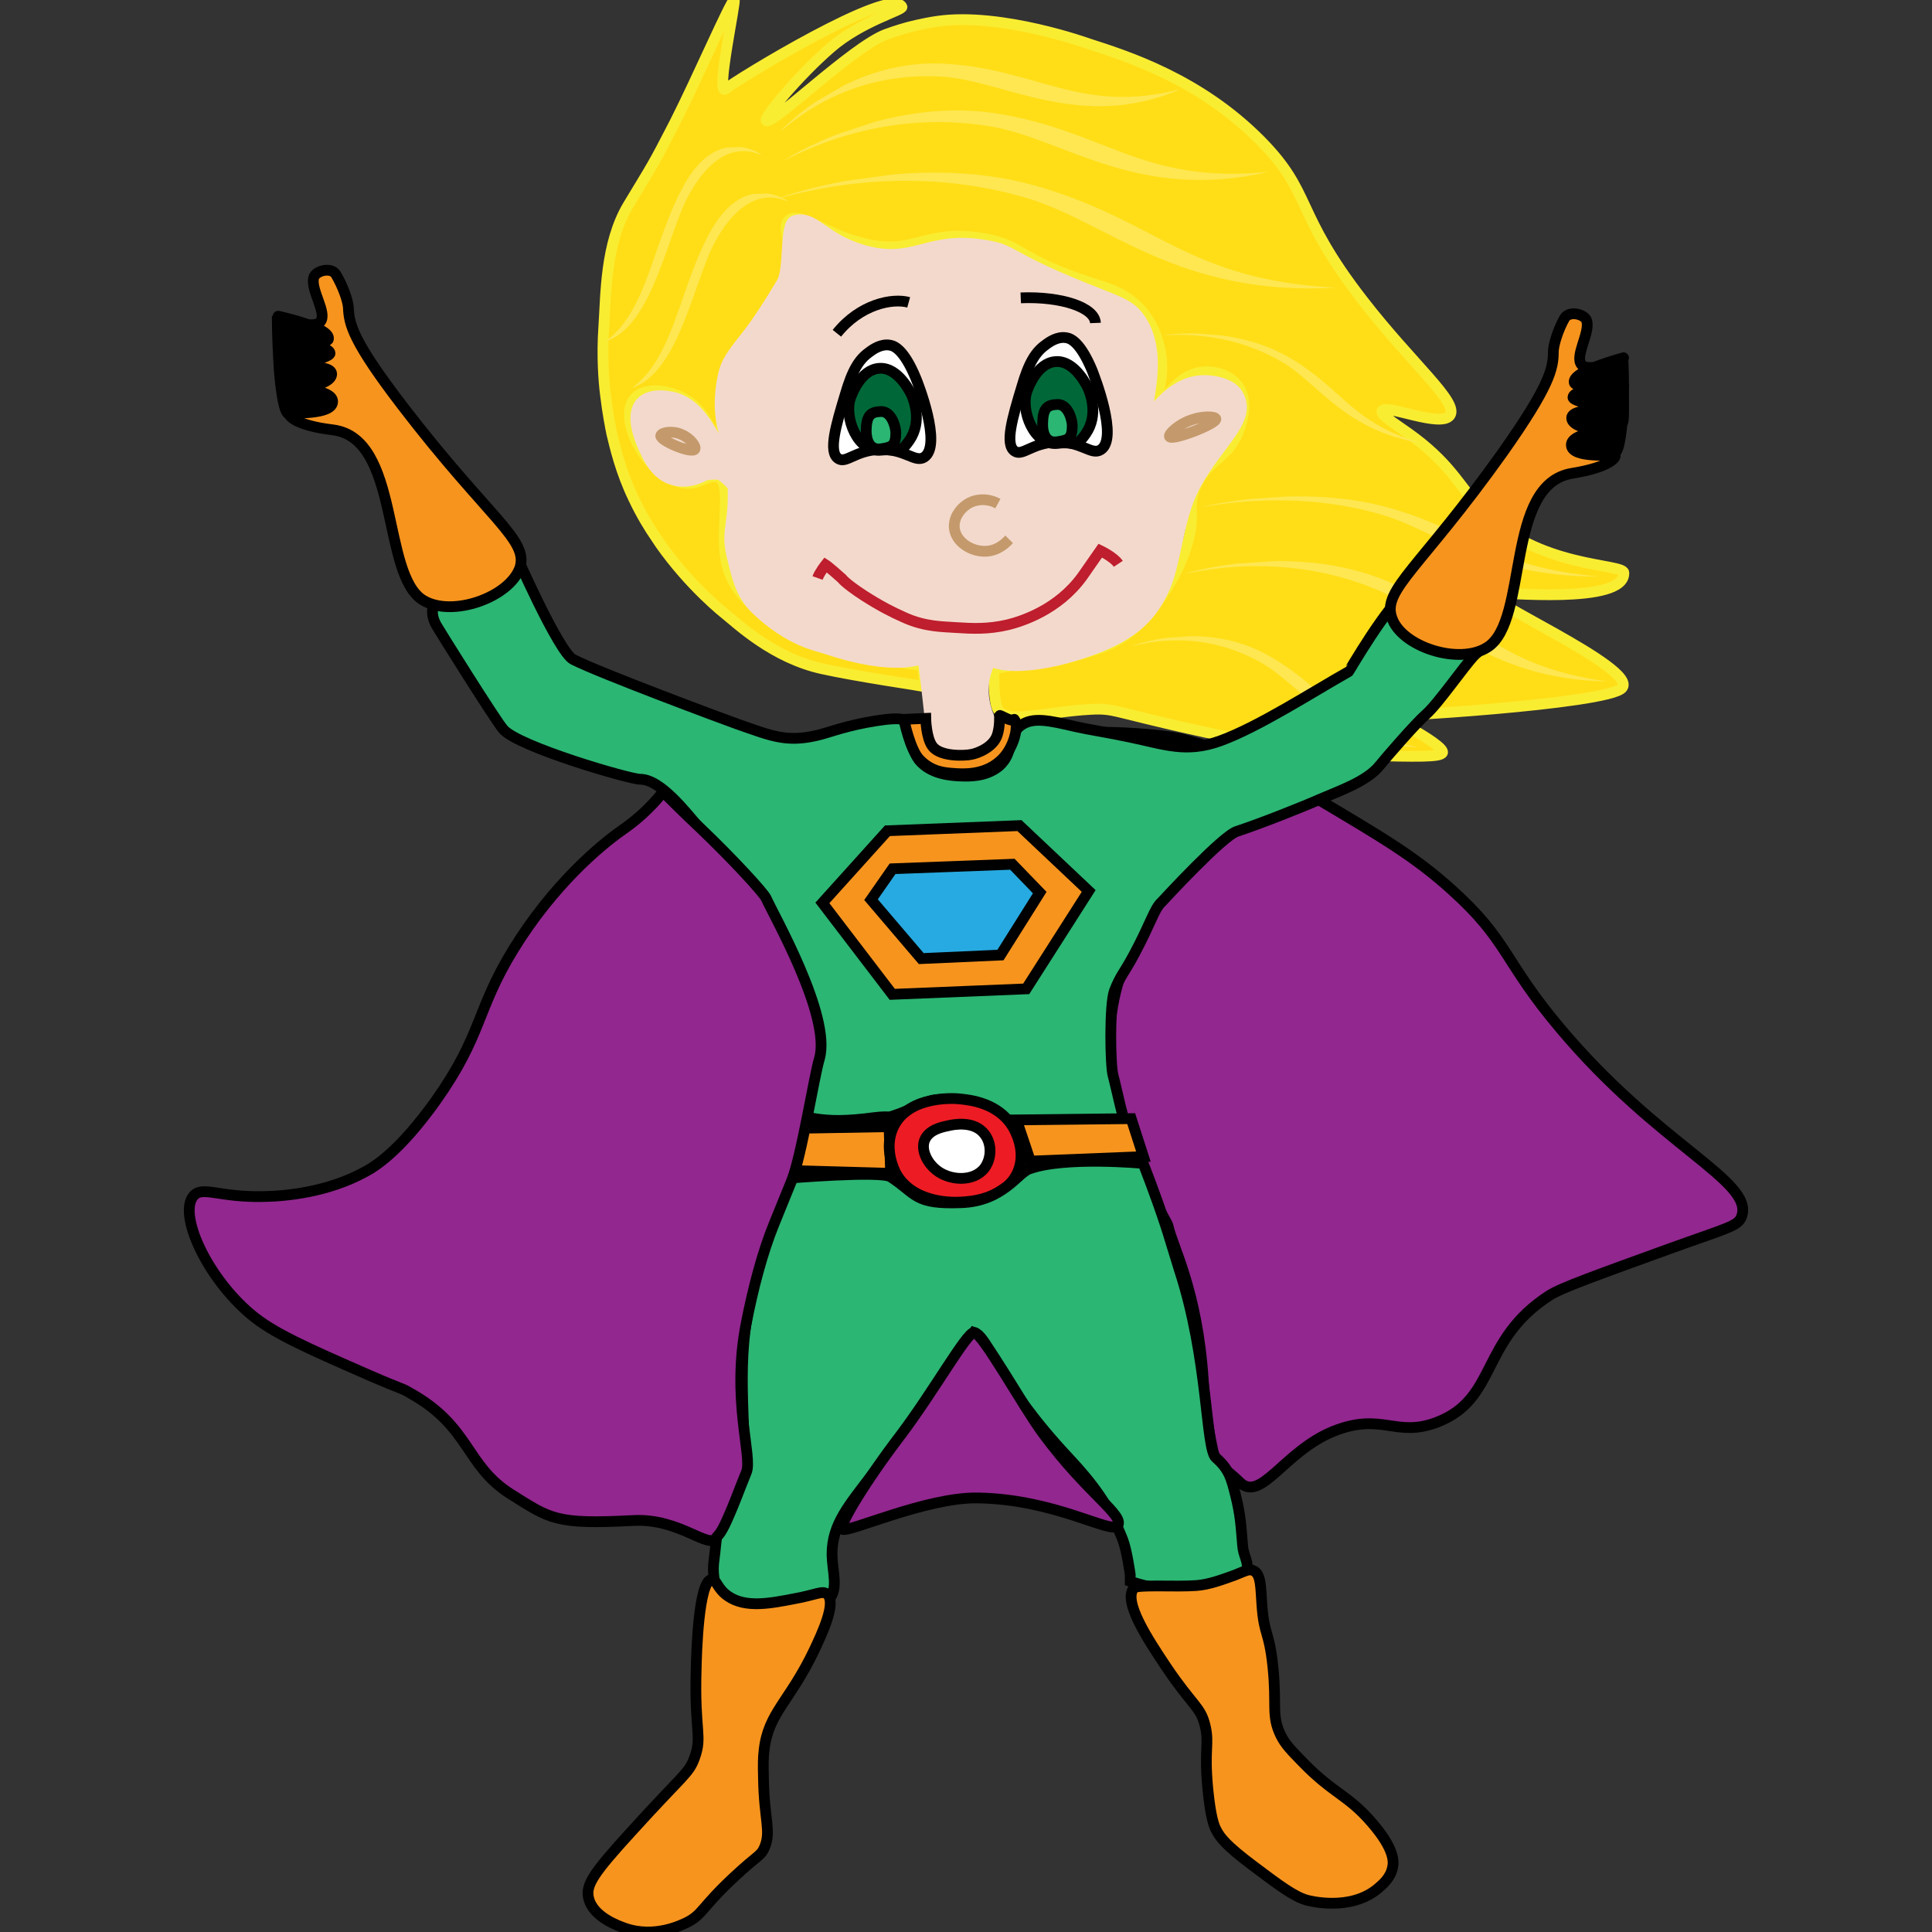 <?xml version="1.0" encoding="utf-8"?>
<!-- Generator: Adobe Illustrator 18.1.0, SVG Export Plug-In . SVG Version: 6.00 Build 0)  -->
<!DOCTYPE svg PUBLIC "-//W3C//DTD SVG 1.1//EN" "http://www.w3.org/Graphics/SVG/1.1/DTD/svg11.dtd">
<svg version="1.1" id="Layer_1" xmlns="http://www.w3.org/2000/svg" xmlns:xlink="http://www.w3.org/1999/xlink" x="0px" y="0px"
	 viewBox="0 0 600 600" enable-background="new 0 0 600 600" xml:space="preserve">
<rect x="0" y="0" width="600" height="600" fill="#333333" stroke="none"/>
<symbol  id="Blond_Hair_4" viewBox="-11.3 -7.7 22.6 15.3">
	<g>
		<path fill="#FEE751" d="M-11.3,6.9c0,0,5.6,2.6,10.6-1.9c5-4.6,5.8-10.2,12-12.7C4.7-6.6,2.2,0.8-1,3.9
			C-6.1,8.8-10.8,6.9-11.3,6.9z"/>
	</g>
</symbol>
<g>
	<path fill="#92278F" stroke="#000000" stroke-width="3.343" stroke-miterlimit="10" d="M385,460.3c6.6,6.5,13.8-9.6,29.1-15.8
		c15.3-6.1,19.3,2.2,32.4-2.9c18.6-7.3,13.1-25.4,34.7-39.3c3.7-2.4,15-6.4,37.3-14.5c18.6-6.7,21.3-7,22.4-10.1
		c3.8-10.9-25.8-21.9-56.4-58.4c-17.7-21-16-27.1-33.7-43c-11.4-10.3-21.5-16.2-41.7-28.2c-16.1-9.5-27.7-14.9-41.3-18.4
		c-7.9-2-23.9-2.3-23.9-2.3s7.6,6.7,23.4,17.5c22.9,15.6,6.6,18.6-6.8,35.2c-36.8,45.9,1.5,96.6,2.3,100.8c1.2,6,9.1,19.8,10.9,47.9
		c0.4,6.7,1.2,13.7,3,21.8C377.7,455.1,381.1,456.4,385,460.3z"/>
	<path fill="#FFDE17" stroke="#F9ED32" stroke-width="3.343" stroke-miterlimit="10" d="M504.3,177.9c-0.1-3-26.7-1.3-44-19.3
		c-6.5-6.8-9.2-13.7-20.8-22.5c-5.3-4-10.9-7.1-10.3-8.5c1-2.3,18.3,5.4,21.1,1.4c2.8-4.1-11.7-15.9-26.9-35.5
		c-21.7-27.9-15.6-33.3-31.9-49.8c-19-19.2-41.6-26.3-53.4-30.1c0,0-27.1-9.8-46.9-7c-4.9,0.7-9.6,2-9.6,2s-3.3,0.9-6.5,2.1
		c-10.5,4-35.2,28.2-37.1,26.8c-1.1-0.8,10.2-14.2,19.9-22.6c9.6-8.4,22.8-11.8,22.2-12.8c-3.5-6.5-51.6,22.8-54.7,25.5
		c-3.4,3,3.4-28.1,2.6-27.6c-1.3,0.8-11.3,24-18.5,38.2c-6.9,13.4-6.5,12.4-14.4,25.5c-7.2,12-6.9,28-7.6,38
		c-0.6,8.8,0,16.7,0.5,20.6c0.7,6,1.6,10.4,2,12.4c1,4.1,2.7,11.7,6.8,20.2c2.4,5.1,5.1,9.4,6.7,11.7c0,0,0.8,1.2,1.6,2.4
		c9.3,13.2,19.9,21.5,19.9,21.5c4.1,3.3,15.2,13.9,30.4,17.2c10.3,2.3,31.3,5.4,31.8,5.5c0,0-1.2-12-0.7-6.6c0,0.1-52.5-5-60.4-29.9
		c-3.4-10.8,2.5-29.1-4.2-28.7c-4,0.2-6.1,3.7-12.3,1.2c-10-4.1-17.8-19.9-12.3-25.7c3.3-3.3,10.7-2.4,15.5,0.5
		c7.5,4.4,8.6,13.3,10.5,12.9c2.5-0.5-2.6-14.6,4.4-26.8c2.8-4.8,4.9-4.9,10.5-13.7c3.4-5.4,5.2-8.2,6.2-12.4
		c1.9-8.8-1.9-13.3,0.5-15.5c3.1-3,10.7,3.8,22.5,6.9c16.7,4.4,19.3-4.4,37.6-1.4c13,2.1,10.2,6.3,34.9,14.2
		c4.4,1.4,9.3,2.8,13.6,7.2c6.8,6.9,7.3,16.4,7.3,17.5c0.4,8.7-3.8,15.1-2.7,15.6c1.3,0.7,5.2-10.8,13.9-12.7c4.2-1,9.6,0.3,12.4,4
		c3.4,4.5,1.4,10.9,0.5,13.3c-3.2,9.6-9.9,9.1-13.7,18.3c-2.7,6.7,0.4,7.9-2.6,17.8c-2.1,7-5.3,12-7.1,14.7
		c-2.7,4.1-6.3,9.5-12.7,13.8c-4.7,3.3-10.1,4.6-20.7,7.5c0,0-4.9-0.6-19.6,2.6c0.4-3.7-0.4,9.3,1.4,12.5c2.6,4.8,15.2,0.7,28.8,0
		c8.8-0.5,6.2,1.2,50.4,10.2c0,0,17.9,3.7,34.9,4.1h0.1c15.6,0.4,23.5,0.6,23.9-0.9c0.7-2.5-22.1-14.6-20.5-11.4
		c0.4,0.7,71.5-3.6,76.2-8.6c5.7-6.1-47.9-29.3-40-29.5C466.2,183.8,504.7,187.9,504.3,177.9z"/>
	
		<use xlink:href="#Blond_Hair_4"  width="22.6" height="15.3" x="-11.3" y="-7.7" transform="matrix(5.683 -0.385 -0.196 -2.888 433.468 193.744)" overflow="visible"/>
	
		<use xlink:href="#Blond_Hair_4"  width="22.6" height="15.3" x="-11.3" y="-7.7" transform="matrix(3.817 -0.259 -0.173 -2.555 395.861 215.323)" overflow="visible" enable-background="new    "/>
	<path fill="#2BB673" stroke="#000000" stroke-width="3.343" stroke-miterlimit="10" d="M316.9,225.4c3.8-2.9,9.1-1.6,17.3,0.3
		c4,0.9,10,1.8,16.6,3.2c11,2.3,17.5,5,28.1,1.2c11.9-4.3,28.9-15.3,39.9-21.5c0.2-0.1,11.7-20.4,19.4-26.5
		c3.2-2.5,5.2,7.3,9.3,10.2c3.2,2.3,13.1,6.3,14.5,7.9c0,0-1.6,1-4,3.2c-3.4,3.5-11.3,15.1-15.2,18.5c-3.3,2.9-12.3,13.3-14.4,15.9
		c-3.9,4.9-12.7,7.9-18.7,10.5c-4.7,2.1-18,7.4-25.6,9.9c-4.4,1.4-22.1,20.6-23.5,22.1c-2.1,1.9-3.3,6.6-8.4,16.1
		c-3.2,6-4.2,6.4-6.1,11.3c-1.6,4.3-1.3,23.6-0.4,26.4c0,0,0.3,1,2.2,9.2l1.4,5.5c-0.9,2-7.3-0.5-17.3-0.3
		c-10.1,0.2-11.4,2.1-16.2,0.9c-5.5-1.4-5.8-3.8-12.2-6.3c-5.3-2-12.2-1.8-13.9-1.4c-5.4,1.4-6.2,2.9-12.5,4.9
		c-1.8,0.6-0.8-0.1-5.8,0.5c-8.3,1.1-13.4,1.1-18.4,0.3c-4.5-0.7-5.1-1.4-5.4-1.7c-2.3-3,0.6-7.6,3-17.2c0.8-3,2.9-10.1,0.8-18.9
		c-0.9-3.4-3.5-6.7-7.8-14.9c-5.1-9.8-4.4-10.1-6.1-15.2c-0.8-2.7-1.1-2.6-9-10.8c-7.8-8-7.2-6.9-11.5-11.8
		c-3.7-4.2-11.7-14.9-18.2-14.9c-3.3,0-37.9-10.1-42.5-15.5c-2.5-2.9-20-30.9-20.6-32c-4-6.6,1.7-11.3,3.3-12.4
		c5.8-4.6,7.1-3.9,11.3-8.1c4.6-4.7,6.5-10.7,8.5-5.1c1,2.6,14.7,33.6,19.2,35.9c8.2,4.2,46.6,18.5,51.1,20.1
		c9.9,3.4,14.7,5.7,24.1,3.6c3.8-0.8,7.5-2.5,15.7-4.1c9.8-1.8,11.5-1.2,12.4-0.4c3.4,2.7,0.6,7.3,4.1,12c3.7,4.6,10.4,4.9,12.9,5
		c2.6,0.1,7.9,0.3,12-3.1C315.1,233.6,312.7,228.6,316.9,225.4z"/>
	<path fill="#F3D9CC" stroke="#F3D9CC" stroke-width="3.343" stroke-miterlimit="10" d="M289.5,229.9c0,0-1.5-16.1-2.9-25.5
		c0,0-8.1,4.4-29.9-2.9c-2.6-0.9-11.4-2.2-22-12.4c-4.8-4.6-6-11-7.1-15.3c-2.3-8.9,0.2-9.8,0.1-20.9c0,0,2.2-0.7-3.7-5.3
		c-0.8-0.6-4.4-0.3-5.3,0.1c-1.9,1.1-5.5,2.4-9.4,1.4c-5.8-1.5-8.1-7.2-9.6-10.5c-1.1-2.5-4.1-9.8-0.6-13.6
		c2.6-2.8,7.6-2.3,10.8-1.4c9.9,3.2,12,15.5,15.1,14.9c2.6-0.6-3.4-6.4-0.6-20.8c0.8-4.1,1.4-5.8,7-12.8c4.1-5.1,8.1-11.6,11.4-17.1
		c2.6-4.3,0.7-18.4,4-19.3c6.4-1.6,8.4,5.4,21.2,9.2c16.2,4.6,19.8-4.6,38.1-1.5c9.4,1.5,5.9,3.6,35.1,15c7.1,2.8,9.6,3.8,12.1,6.8
		c8.9,11.1,1.9,28.8,3.2,30.5c1,1.3,6.2-9.7,16.7-10.3c3.6-0.2,9.1,0.9,11.1,4.1c5,8.1-6.1,15.1-13.3,28.8
		c-5.5,10.4-5.6,23.9-9.8,32.5c-3.4,7-8,12.6-19.9,17.4c-14.3,5.6-27.7,7.2-33.7,4.3l0,0c-4.9,9.2-0.2,18-0.2,18
		c0.1,1.1,0.2,2.8,0.3,5c-1.3,1.1-3.6,2.6-6.7,3.7c-0.9,0.3-1.9,0.5-3.2,0.6C293.2,232.6,289.5,229.9,289.5,229.9z"/>
	<polygon fill="#F7941E" stroke="#000000" stroke-width="3.343" stroke-miterlimit="10" points="316.6,256.4 338.1,276.7 
		318.7,307.1 277.1,308.8 255.4,280.4 275.6,258 	"/>
	<polygon fill="#27AAE1" stroke="#000000" stroke-width="3.343" stroke-miterlimit="10" points="322.9,277.2 310.7,296.6 
		286.1,297.7 270.5,279.4 277.2,269.8 314.4,268.4 	"/>
	<path fill="#F7941E" stroke="#000000" stroke-width="3.343" stroke-miterlimit="10" d="M351.3,347.4c1.3,4,2.5,7.8,3.8,11.8
		l-35.1,1.4l-4.3-12.8L351.3,347.4z"/>
	<polygon fill="#F7941E" stroke="#000000" stroke-width="3.343" stroke-miterlimit="10" points="276.1,349.9 276.6,364.4 
		244.7,363.5 247.9,350.4 	"/>
	<path fill="#ED1C24" stroke="#000000" stroke-width="3.343" stroke-miterlimit="10" d="M314.5,349.9c0.5,0.8,4.4,7.4,1.6,14
		c-3.7,8.6-15.2,9.3-17.5,9.4c-2.6,0.2-15.2,0.5-20.4-9c-0.2-0.4-4.1-7.7-0.6-14.6c4.9-9.7,19.2-8.6,20.7-8.4
		C301,341.6,309.9,342.4,314.5,349.9z"/>
	<path fill="#FFFFFF" stroke="#000000" stroke-width="3.343" stroke-miterlimit="10" d="M305.9,352.4c2.2,3,2,7.4-0.1,10.3
		c-3.4,4.5-11,4-15.1,0.6c-2.3-1.8-4.8-5.7-3.6-9.1c1.3-3.4,5.5-4.2,7.4-4.6C296.1,349.2,302.7,347.9,305.9,352.4z"/>
	<path fill="#2BB673" stroke="#000000" stroke-width="3.343" stroke-miterlimit="10" d="M355,361.3c0,0,3.6,9,7,19.3
		c0.6,1.7,2.9,9.5,4.3,13.9c9,27.5,8.1,55.5,11.3,58.2c4.1,3.6,4.8,6.4,6.1,11.6c1.6,6.4,1.7,9.8,2.2,15.6c0.2,3,1.7,5,1.4,6.9
		c-0.5,2.8-4.9,4.2-7.9,5.2c-1.7,0.6-9,1.9-14.7,1.8c-6.2-0.1-13.7-2.7-13.7-2.7L351,489c0,0-1-7.3-2.3-10.8
		c-4.2-10.7-9.6-17.7-16.8-25.4c-22.7-24.2-24.6-37.4-29.4-39c0,0-8.4,13.7-31.6,44.1c-7,9.3-12.6,15.4-12.5,24.9
		c0.1,5.5,2.1,10.7-1.1,14.1c-0.7,0.8-2,1.8-10.2,2.6c-14.8,1.4-19.3-1.1-20.6-1.9c-1.5-0.9-4.3-2.6-4.5-5.2
		c-0.2-2.4-0.7-4.4-0.3-7.5c1-7.5,0.4-9.5,4-16.2c1.6-3,2.7-7,4.1-10.5c3.2-7.6-1.4-28.7,2.2-48.9c2-11.2-0.4-20.1,3.1-23.7
		c6-6.4,9.7-19.7,9.7-19.7s28.8-2.4,31.8-0.4c8.2,5.3,7.2,8.6,22.1,8c12.8-0.5,17.5-9.4,21-10.5C330.9,359,355,361.3,355,361.3z"/>
	<path fill="#F7941E" stroke="#000000" stroke-width="3.343" stroke-miterlimit="10" d="M391.9,498.5c-0.4-5.2-0.2-9.6-2.6-10.7
		c-1.4-0.7-2.6,0.1-5.9,1.4c-3.9,1.4-7.9,2.9-11.8,3.2c-6.5,0.5-18.5-0.4-19.5,0.8c-3.4,4.2,4.5,16.1,10.1,24.5
		c8.3,12.3,10.7,12.3,12.1,18.4c1.3,5.6-0.4,6.9,0.8,19.5c0.9,9.1,2,11.7,2.7,12.9c1.1,2.1,2.9,4.6,11.3,10.9
		c8.6,6.5,12.9,9.6,16.7,10.7c1.1,0.3,13.6,3.5,22.1-3.6c1.4-1.2,4-3.3,4.6-6.7c0.3-1.4,0.8-5.4-6.5-13.8c-7.4-8.6-12-9-21.3-18.6
		c-3.7-3.8-5.5-5.6-6.9-8.4c-3.1-6.3-1.2-9.2-2.5-21.5C394.1,506.2,392.6,508.1,391.9,498.5z"/>
	<path fill="#F7941E" stroke="#000000" stroke-width="3.343" stroke-miterlimit="10" d="M252.8,512.6c2.6-5.5,7-14.9,4.1-17.5
		c-1.4-1.3-3.5,0.2-10.2,1.4c-7.3,1.4-15.1,3-20.6-0.8c-3.5-2.4-3.6-5.4-5.1-5.2c-4.1,0.5-4.7,23.2-4.8,27.8
		c-0.6,19.6,2,20.7-0.5,27.6c-1.8,5-3.6,5.2-19.7,23c-11.6,12.7-14.2,16.5-13.2,20.6c1.4,5.9,9.3,8.6,11.2,9.3
		c9.4,3.3,17.9-1.1,19.4-1.8c5-2.6,4.2-4.4,14.6-14.1c7.5-7,8.2-6.4,9.4-9.1c2.2-5.1-0.1-8.5-0.3-21.6c-0.1-4.2-0.1-6.3,0.2-8.7
		C238.6,531.9,245.2,528.5,252.8,512.6z"/>
	<path fill="#92278F" stroke="#000000" stroke-width="3.343" stroke-miterlimit="10" d="M205.9,245.9c0,0-4.3,6.1-12.7,11.9
		c-7,4.9-21.5,17.1-33.8,37.1c-11.6,18.9-9.5,26.4-24.1,47c-11.3,15.8-18.9,20.4-21.9,22c-11.8,6.5-25.1,7.6-31.6,7.7
		c-13.9,0.3-18.9-3.4-21.7-0.2c-4.8,5.6,3.9,25,17.7,36.7c7,5.9,17,10.3,37.1,19.1c10.6,4.6,9.6,3.7,12.6,5.5
		c18.6,10.4,17,22.4,31.1,31.3c12.3,7.7,13.8,9.5,38.2,8.2c14.3-0.7,23.3,9.1,25.6,5.4c0.5-0.8,1.3-0.9,3.3-5.4
		c2.5-5.5,3.8-9.4,6.1-15c2-4.9-4.8-22.6,0-46.5c2.1-10.7,5-21.8,8.6-30.6c5.4-13.3,1.4-3.4,5.4-13.3c3.1-7.5,7-32.5,8.7-38.1
		c3.7-13.2-14.2-44.4-16.6-49.8c-0.9-1.8-10.3-12.1-20.7-22C213,253,207.2,247.2,205.9,245.9z"/>
	<path fill="#92278F" stroke="#000000" stroke-width="3.343" stroke-miterlimit="10" d="M261.6,474.9c1.4,1.4,26-10,42.1-9.7
		c24.2,0.4,41.4,11.4,43.4,8.6c2.2-3.2-9.3-9.9-23-28.4c-6.4-8.6-19-31.6-21.6-31.6c-2.3,0-12.4,18.1-22.8,31.9
		C269,459.7,260.4,473.8,261.6,474.9z"/>
	<path fill="none" stroke="#C49A6C" stroke-width="3.343" stroke-miterlimit="10" d="M215.8,139.5c0.5-0.8-1.4-3.4-4-4.5
		c-2.9-1.4-6.4-0.7-6.6,0.3C205,136.9,214.9,141,215.8,139.5z"/>
	<path fill="none" stroke="#C49A6C" stroke-width="3.343" stroke-miterlimit="10" d="M363.2,135.6c-0.4-0.8,2.9-3.9,6.8-5.2
		c3.3-1.2,7.4-1.2,7.6-0.3C377.9,131.6,364,137,363.2,135.6z"/>
	<g>
		<path fill="#FFFFFF" stroke="#000000" stroke-width="3.343" stroke-miterlimit="10" d="M341.8,139.7c-2.9,1.8-5.9-2.7-14-2.4
			c-7.4,0.3-10.3,4.5-12.7,2.8c-3.1-2.1-0.7-10.3,2.2-19.9c2.2-7.6,4.3-10.9,7.4-13.1c1.3-1,3.8-2.7,6.5-2.2c1.3,0.2,4.3,1.3,8,10.2
			C339.8,116.7,347.5,136.2,341.8,139.7z"/>
		<path fill="#006838" stroke="#000000" stroke-width="3.343" stroke-miterlimit="10" d="M337.2,134.7c4.1-5.9,1.3-12.7,0.8-13.9
			c-0.2-0.5-4.1-9-10.2-8.5c-5.7,0.4-8.5,8.1-8.9,9.3c-2,5.7,2.1,17,9.6,16.1C333.6,137,334,139.3,337.2,134.7z"/>
		<path fill="#2BB673" stroke="#000000" stroke-width="3.343" stroke-miterlimit="10" d="M328.3,137.2c3.5-0.5,4.7-1,4.7-5
			c0-1.8-1.3-6.7-4.6-6.6c-3.4,0.1-4.5,1.4-4.6,5.9C323.7,134.7,324.9,137.7,328.3,137.2z"/>
	</g>
	<path fill="none" stroke="#000000" stroke-width="3.343" stroke-miterlimit="10" d="M282.2,93.9c-5.1-1.4-15.1,0.6-22.3,9.6"/>
	<path fill="none" stroke="#000000" stroke-width="3.343" stroke-miterlimit="10" d="M340.2,100.3c-0.2-4.8-10.5-8.3-23.2-7.8"/>
	<line fill="none" stroke="#000000" stroke-width="3.343" stroke-miterlimit="10" x1="270.2" y1="101.9" x2="270.2" y2="101.9"/>
	<g>
		<path fill="none" stroke="#C49A6C" stroke-width="3.343" stroke-miterlimit="10" d="M313.4,167.5c-0.5,0.5-3.4,3.9-7.9,3.7
			c-4-0.1-8.5-2.8-9.1-7c-0.4-3.2,1.6-6,3.8-7.5c2.8-1.9,6.6-2,9.7-0.3"/>
	</g>
	<path fill="none" stroke="#BE1E2D" stroke-width="3.343" stroke-miterlimit="10" d="M347.3,175.1c-1.4-2.1-5.6-4.1-5.6-4.1
		s-3.3,4.7-5.5,7.9c-7.6,10.6-19.1,14.1-23.1,15.1c-6.3,1.5-11.3,1.2-16.1,0.9c-3.7-0.3-9.6-0.1-16.3-3.2c-3.6-1.6-7.2-3.4-12.5-6.8
		c-5.8-3.8-6.7-5.2-6.7-5.2c-4-3.6-5.1-4.3-5.1-4.3s-1.9,2.4-2.5,4.1"/>
	<g>
		<path fill="#FFFFFF" stroke="#000000" stroke-width="3.343" stroke-miterlimit="10" d="M287,142c-2.9,1.8-5.9-2.7-14-2.4
			c-7.4,0.3-10.3,4.5-12.7,2.8c-3.1-2.1-0.7-10.3,2.2-19.9c2.2-7.6,4.3-10.9,7.4-13.1c1.3-1,3.8-2.7,6.5-2.2c1.3,0.2,4.3,1.3,8,10.2
			C285,118.8,292.7,138.3,287,142z"/>
		<path fill="#006838" stroke="#000000" stroke-width="3.343" stroke-miterlimit="10" d="M282.4,136.8c4.1-5.9,1.3-12.7,0.8-13.9
			c-0.2-0.5-4.1-9-10.2-8.5c-5.7,0.4-8.5,8.1-8.9,9.3c-2,5.7,2.1,17,9.6,16.1C278.9,139.3,279.2,141.4,282.4,136.8z"/>
		<path fill="#2BB673" stroke="#000000" stroke-width="3.343" stroke-miterlimit="10" d="M273.5,139.4c3.5-0.5,4.7-1,4.7-5
			c0-1.8-1.3-6.7-4.6-6.6c-3.4,0.1-4.5,1.4-4.6,5.9C269,136.8,270.1,139.8,273.5,139.4z"/>
	</g>
	
		<use xlink:href="#Blond_Hair_4"  width="22.6" height="15.3" x="-11.3" y="-7.7" transform="matrix(-2.242 8.882406e-02 -0.152 -3.83 220.508 89.935)" overflow="visible" enable-background="new    "/>
	
		<use xlink:href="#Blond_Hair_4"  width="22.6" height="15.3" x="-11.3" y="-7.7" transform="matrix(-2.242 8.882406e-02 -0.152 -3.83 212.291 75.514)" overflow="visible" enable-background="new    "/>
	
		<use xlink:href="#Blond_Hair_4"  width="22.6" height="15.3" x="-11.3" y="-7.7" transform="matrix(7.356 -1.001 -0.471 -3.458 328.234 74.029)" overflow="visible" enable-background="new    "/>
	
		<use xlink:href="#Blond_Hair_4"  width="22.6" height="15.3" x="-11.3" y="-7.7" transform="matrix(5.954 -1.976 -1.097 -3.304 318.306 50.246)" overflow="visible" enable-background="new    "/>
	
		<use xlink:href="#Blond_Hair_4"  width="22.6" height="15.3" x="-11.3" y="-7.7" transform="matrix(4.379 -2.529 -1.742 -3.016 303.77 33.032)" overflow="visible" enable-background="new    "/>
	
		<use xlink:href="#Blond_Hair_4"  width="22.6" height="15.3" x="-11.3" y="-7.7" transform="matrix(3.64 0.281 0.144 -1.863 401.489 120.12)" overflow="visible" enable-background="new    "/>
	
		<use xlink:href="#Blond_Hair_4"  width="22.6" height="15.3" x="-11.3" y="-7.7" transform="matrix(5.371 -0.364 -0.139 -2.044 434.92 167.413)" overflow="visible" enable-background="new    "/>
	<g>
		<path fill="#F7941E" stroke="#000000" stroke-width="3.343" stroke-miterlimit="10" d="M131.4,186.4c-13-7.9-7-50.2-28-52.9
			c-11.7-1.4-13.7-4.4-13.6-5c0.1-0.5,13.7,0.6,13.5-3.9c-0.2-4.1-14.7-4.3-14.7-3.8c-0.1,0.6,14.5-0.6,14.4-4.7
			c-0.1-3.6-15.8-1.6-15.8-1.7c0-0.1,15.4-3,15.3-4.7c-0.2-2.9-15.9-2.6-15.9-2.8s15.1,0.3,15.4-1.6c0.7-3.7-16.2-7.2-15.6-7.1
			c0.3,0,10.8,4.6,13.1,1.7c2.2-2.7-3-9.6-2.1-13.6c0.5-2.2,5.4-3.5,6.9-1.1c2,3.3,3.8,8.1,3.9,10.4c0.2,5.1,1.4,10.4,16.9,30.6
			c26.7,34.8,39,41.3,36.4,50C158.4,185.4,140.5,191.9,131.4,186.4z"/>
		<path fill="none" stroke="#000000" stroke-width="3.343" stroke-miterlimit="10" d="M86.1,98.1c0,3.1,0.1,6.1,0.2,8.9
			c0.1,2.8,0.3,5.4,0.4,7.7c0.2,2.4,0.4,4.6,0.7,6.5c0.6,4.5,1.4,7.3,2.3,7.3"/>
		<g>
			<g>
				<path d="M87,100.8c0,1.2-0.4,3.4,0.4,4.3c0.7,0.9,1.4,0.5,2.2,0.4c1.5-0.1,3,0.8,4.6,0.7c1.7,0,3.4-0.4,4.9-1
					c0.8-0.3,0.8-1.3,0-1.5c-1.9-0.7-3.7-1.5-5.6-2.2c-1.4-0.6-3.2-1.5-4.6-1.4c-0.4,0-0.7,0.2-0.8,0.6c-0.4,1.3-0.6,2.9,0.9,3.3
					c0.6,0.2,1.3,0,1.9,0.2c0.6,0.2,1.2,0.5,1.7,0.7c1.1,0.4,2,0.7,3.1,0.5c0.9-0.1,1.1-1.3,0.2-1.5c-2-0.8-4.1-1.7-6.4-2.1
					c-1-0.2-1.4,1.4-0.4,1.5c2.2,0.3,4.2,1.3,6.4,2.1c0.1-0.5,0.1-1.1,0.2-1.5c-1.6,0.2-2.9-0.7-4.4-1.2c-0.3-0.1-1.1-0.4-1.4-0.3
					c-0.7-0.2-0.8,0-0.4,0.4c0-0.6,0.1-1.1,0.2-1.6c-0.3,0.2-0.5,0.4-0.8,0.6c1.5-0.2,3.9,1.2,5.2,1.7c1.5,0.7,3,1.3,4.5,1.8
					c0-0.5,0-1.1,0-1.5c-2.7,0.9-5,1.1-7.7,0.3c-0.7-0.2-1.3-0.2-1.9-0.2c-0.9-0.1-0.3,0.4-0.4-0.4c-0.1-0.9-0.1-1.7,0-2.6
					C88.7,99.7,87,99.7,87,100.8L87,100.8z"/>
			</g>
		</g>
		<g>
			<g>
				<path d="M87.1,109c0.1,1.4,0.2,2.8,0.3,4.1c0.1,0.8,1.1,1.2,1.4,0.4c0.7-1.4,3.8-1.4,5-1.6c1.6-0.4,3.2-0.9,4.7-1.3
					c0.6-0.2,0.8-0.9,0.4-1.4c-1.4-1.6-3.7-1.4-5.6-1.3c-1.3,0-4.9-0.8-5.4,1c-0.3,1.1,0.4,2.4,1.4,2.4c1.3,0.1,2.6-0.3,3.9-0.3
					c1.4,0.1,2.6,0,4-0.3c1-0.3,0.6-1.8-0.4-1.5c-1.5,0.4-3,0.2-4.5,0.2c-0.5,0-1,0-1.4,0.1c-0.2,0-1.7,0.1-1.3,0.2
					c2.3,0.5,6.6-1.4,8.4,0.8c0.1-0.5,0.2-0.9,0.4-1.4c-2.4,0.7-4.7,1.4-7.2,1.7c-1.5,0.2-2.8,0.5-3.6,1.9c0.5,0.1,1,0.3,1.4,0.4
					c-0.1-1.4-0.2-2.8-0.3-4.1C88.7,108,87.1,107.9,87.1,109L87.1,109z"/>
			</g>
		</g>
		<g>
			<g>
				<path d="M92,110.2c0.7,0,2-0.3,2.7,0c0.4,0.2,0.7,0.6,1.1,0.7c0.6,0.2,1.4,0.1,1.9,0.1c0.8,0,1.7,0.1,2.5-0.2
					c0.4-0.1,0.6-0.4,0.6-0.8v-0.1c0-0.3-0.2-0.6-0.4-0.7c0,0-0.1,0-0.1-0.1c-0.9-0.6-1.6,0.9-0.8,1.4c0,0,0.1,0,0.1,0.1
					c-0.1-0.2-0.3-0.5-0.4-0.7v0.1c0.2-0.3,0.4-0.5,0.6-0.8c-0.7,0.2-1.6,0.2-2.3,0.1c-0.5,0.1-1,0-1.4-0.3
					c-0.2-0.1-0.3-0.2-0.5-0.4c-1.1-0.4-2.3-0.2-3.5-0.2C91,108.7,91,110.2,92,110.2L92,110.2z"/>
			</g>
		</g>
		<g>
			<g>
				<path d="M88.5,112.1c0.4,0,0.8,0,1.2,0c1.1,0,1.1-1.6,0-1.6c-0.4,0-0.8,0-1.2,0C87.4,110.6,87.4,112.1,88.5,112.1L88.5,112.1z"
					/>
			</g>
		</g>
		<g>
			<g>
				<path d="M88.1,117c4.3,0,8.8,0,13.1,0c-0.1-0.5-0.1-1.1-0.2-1.5c-2.7,0.8-5.4,1.5-8.1,2.3c-0.7,0.2-1.4,0.3-1.9,0.6
					c-0.3,0-0.6,0.2-0.8,0.3c-0.3,0.3-0.4,0.3-0.4-0.2c-1.4-0.9,2-0.5,2.6-0.5c1.4,0,2.6-0.1,4-0.3c0.2,0,1.9-0.2,1.9-0.2
					c0-0.2-1.6-0.2-1.8-0.2c-0.9,0.1-1.6,0.4-2.4,0.7c-0.4,0.2-0.9,0.5-1.4,0.6c-0.5,0.4-1,0.3-1.4-0.2c-0.9-0.1-1.2-0.3-0.7-0.7
					c0.1,0.5,0.1,1,0.2,1.4c0.2-0.1,0.4-0.2,0.6-0.3c1.1-0.1,1.1-1.6,0-1.6c-0.7,0-0.9,0-1.4,0.5c-0.5,0.4-0.6,1.4,0.2,1.4
					c1.4,0.2,2.4-1.4,1.1-2.4c-1.2-1-2.3-0.1-2.5,1.2c-0.3,2.6,2.2,2.9,4.1,2.3c0.8-0.3,1.5-0.8,2.4-1c1-0.3,1.8-0.2,2.8-0.4
					c0.8-0.1,1.7-0.4,2.1-1.2c1.1-2-1.7-1.9-2.9-1.8c-2.3,0.2-4.5,0.4-6.9,0.3c-0.9,0-1.7-0.3-2.2,0.6c-0.6,1,0.2,3.2,1.3,3.5
					c1.4,0.4,4.2-1.1,5.4-1.4c2.2-0.7,4.4-1.3,6.7-1.9c0.9-0.3,0.7-1.5-0.2-1.5c-4.3,0-8.8,0-13.1,0C87,115.4,87,117,88.1,117
					L88.1,117z"/>
			</g>
		</g>
		<g>
			<g>
				<path d="M88.7,123.7c2.5-0.1,5-0.2,7.5,0.1c1.2,0.1,2.6,0.2,3.8,0.6c0.6,0.2,0.6,0.1,0.1-0.2c-0.7,0.3-1.4,0.6-2.1,0.9
					c-1.1,0.4-2.1,0.7-3.3,0.8c-0.2,0-5.1,0.9-4.2-1c0.3-0.5,3.8-0.7,4.3-0.8c0.7-0.1,4.5-0.1,1.7,0.6c-0.9,0.2-1.7,0.3-2.6,0.5
					c-1.3,0.2-3.5,0.5-1-0.1c0.9-0.2,1.8-0.4,2.8-0.5c0.8,0.2,1.4,0.1,1.8-0.4c-0.1,0-0.1,0-0.2,0c-1.2,0.1-2.4,0.4-3.5,0.7
					c-0.6,0.2-1.2,0.3-1.7,0.5c0.1,0.7,0.5,0.8,1.1,0.3c1,0,2.1-0.5,3.1-0.6c1.1-0.1,0.6-1.6-0.4-1.5c-1.5,0.2-7,0.8-4.9,3.5
					c0.2,0.2,0.6,0.3,0.8,0.2c2.2-0.8,4.4-1,6.7-1.5c0.7-0.2,1.2-0.3,1.4-1.1c0.4-2.2-3.3-1.8-4.4-1.6c-1.4,0.2-6.4,0.1-5.9,2.7
					c0.6,2.6,5.7,0.9,7,0.6c1.4-0.3,4.1-1.4,2.5-3.1c-0.8-0.9-2.3-0.9-3.4-0.8c-1.7,0.2-3.5,0.5-5.2,0.6c-2.1,0.1-2.3,2.9-0.9,4.2
					c1.5,1.4,6.2,0.1,7.9-0.4c1-0.3,6-1.6,4-3.6c-1-1-3.6-0.9-4.9-1c-2.6-0.3-5.3-0.3-7.9-0.2C87.7,122.2,87.7,123.7,88.7,123.7
					L88.7,123.7z"/>
			</g>
		</g>
	</g>
	<path fill="#F7941E" stroke="#000000" stroke-width="3.343" stroke-miterlimit="10" d="M315,223.4c-0.2-0.2,0,0.9-2.7-0.4
		c-2.2-1.1-1.9-0.8-1.9-0.8s0.2,3.4-0.7,6.1c-1.3,3.9-6.3,5.7-8.1,6c-1.9,0.4-9.5,0.8-12-2.5c-2-2.6-2.1-8.7-2.1-8.7l-6.8,0.3
		c0,0,1.9,9.4,4.8,12.4c3.7,3.9,7.8,4.2,10.8,4.4c2.8,0.2,9.2,0.6,14.1-3.7C314.9,232.8,316.6,225.2,315,223.4z"/>
	<g>
		<path fill="#F7941E" stroke="#000000" stroke-width="3.343" stroke-miterlimit="10" d="M462.1,200.9c12.7-8.4,5.2-50.5,26.1-53.9
			c11.7-1.9,13.6-4.9,13.4-5.5c-0.1-0.5-13.7,1.1-13.6-3.4c0.1-4.1,14.5-4.8,14.6-4.2c0.1,0.6-14.5-0.1-14.5-4.1
			c0-3.6,15.7-2.2,15.8-2.3c0-0.1-15.5-2.4-15.4-4.1c0.1-2.9,15.8-3.2,15.8-3.4c0-0.2-15.1,0.9-15.4-1.2c-0.8-3.6,15.9-7.8,15.3-7.7
			c-0.3,0-10.6,5-13,2.2c-2.3-2.6,2.6-9.7,1.6-13.6c-0.6-2.2-5.5-3.3-6.9-0.9c-1.9,3.3-3.5,8.2-3.5,10.5c0,5.1-1.1,10.5-15.7,31.2
			c-25.5,35.8-37.4,42.6-34.5,51.2C435,200.8,453.3,206.8,462.1,200.9z"/>
		<path fill="none" stroke="#000000" stroke-width="3.343" stroke-miterlimit="10" d="M504,111.2c0.1,3.2,0.2,3.8,0.2,6.7
			s0.1,8.9,0,11.4c-0.1,2.5-0.4,1.4-0.6,3.5c-0.5,4.7-1.2,7.6-2.1,7.7"/>
		<g>
			<g>
				<path d="M502.1,114c0,0.6-0.1,1.3,0.1,1.7c-0.3,0.8-0.1,1.1,0.5,0.8c0.7,0,0.8-0.1,0.1-0.2c-1.1-0.3-2.1,0-3.1,0.3
					c-3.1,0.8-5.7,0.8-8.9,0c0,1.1,0,2,0,3.1c1.9-0.6,3.9-1.4,5.8-2.1c1.5-0.6,4.1-1.9,5.8-1.8c-0.5-0.4-1.1-0.8-1.5-1.2
					c0.2,0.5,0.3,1.2,0.2,1.6c0.3-0.5,0.5-1,0.8-1.4c-0.2,0.1-2.3,0.3-3,0.5c-1.5,0.5-2.9,1.2-4.5,1.2c0,1.1,0,2.1,0,3.2
					c0.3,0,1.3,1.4,1.8,1.6c0.7,0.4,1.4,0.5,2.2,0.2c1.9-0.7,2.3-3.8,4.1-4.3c1.9-0.6,1.2-3.7-0.9-3.1c-1.5,0.5-3.2,2.3-3.8,3.8
					c-0.1,0.2-0.3,0.4-0.4,0.5c0.6,0.2,0.7,0.2,0.3-0.1c-0.4-0.3-0.7-0.7-1-1c-0.7-0.6-1.4-1-2.2-0.9c-2,0.1-2,3.1,0,3.2
					c1.5,0.1,2.9-0.3,4.2-0.8s2.7-0.5,4.1-0.9c1.9-0.6,2-2.5,1.4-4.2c-0.3-0.7-0.8-1.2-1.5-1.2c-1.8-0.1-4,1-5.7,1.6
					c-2.2,0.9-4.4,1.7-6.7,2.5c-1.4,0.5-1.6,2.7,0,3.1c1.8,0.4,3.8,0.8,5.7,0.8c2.3,0,4.4-1,6.7-1c3.4,0,3.1-2.6,2.9-5.6
					C505.2,112,502,112,502.1,114L502.1,114z"/>
			</g>
		</g>
		<g>
			<g>
				<path d="M502.1,120.8c-0.1,1.5-0.1,3-0.2,4.5c1-0.3,2-0.6,3-0.8c-1.1-1.7-2.7-2.1-4.6-2.3c-3.1-0.3-6-0.9-9-1.5
					c0.2,0.9,0.5,1.8,0.7,2.7c1.2-1.3,3.4-0.9,4.9-0.9c1.1,0,4.3-0.5,4.8-0.1c-0.3-0.5-0.5-1-0.8-1.4c0,1.5,0.1,3.2-0.1,4.7
					c1.1-0.1,2.1-0.3,3.2-0.4c-0.1-0.6,0-2.5-0.5-3.6c-0.2-0.5-0.9-0.8-1.4-0.8c-1.4,0-2.8-0.2-4.2-0.2c-1.6,0.1-3.3,0.3-5,0
					c-2-0.4-2.9,2.7-0.9,3.1c1.6,0.3,3.3,0.3,5,0.2c1.7-0.1,3.4,0.1,5.1,0.1c-0.5-0.3-1-0.5-1.4-0.8c0,0.1,0,2,0.1,2.8
					c0.4,1.9,3,1.3,3.2-0.4c0.2-1.8,0.8-5.7-1.4-6.5c-1-0.4-2.3-0.1-3.3,0c-1.4,0-3,0-4.4,0.1c-1.9,0.1-3.9,0.3-5.2,1.8
					c-0.8,0.9-0.5,2.4,0.7,2.7c1.9,0.5,3.9,0.9,5.9,1.2c1.3,0.2,5.1,0.1,5.8,1.2c0.9,1.4,2.9,0.8,3-0.8s0.1-3,0.2-4.5
					C505.4,118.8,502.2,118.8,502.1,120.8L502.1,120.8z"/>
			</g>
		</g>
		<g>
			<g>
				<path d="M499.7,120.6c-1.2,0-2.4-0.1-3.5,0.3c-0.2,0.1-0.3,0.2-0.4,0.4c-0.5,0.3-1,0.4-1.4,0.3c-0.7,0.1-1.7,0.1-2.3,0
					c0.2,0.2,0.4,0.4,0.6,0.6v-0.1c-0.1,0.3-0.3,0.6-0.4,0.9c0,0,0.1,0,0.1-0.1c0.9-0.6,0-1.9-0.8-1.4c0,0-0.1,0-0.1,0.1
					c-0.3,0.2-0.4,0.5-0.4,0.9v0.1c0,0.3,0.3,0.5,0.6,0.6c1.2,0.3,3.1,0.3,4.2,0c0.5-0.1,0.8-0.6,1.2-0.7c0.8-0.3,1.9-0.1,2.8-0.1
					C500.6,122.2,500.6,120.6,499.7,120.6L499.7,120.6z"/>
			</g>
		</g>
		<g>
			<g>
				<path d="M503.3,122.5c-0.4,0-0.8,0-1.2,0c-1.1,0-1.1,1.6,0,1.6c0.4,0,0.8,0,1.2,0C504.4,124,504.4,122.4,503.3,122.5
					L503.3,122.5z"/>
			</g>
		</g>
		<g>
			<g>
				<path d="M503.9,126.4c-4.8,0.2-9.6,0.4-14.4,0.5c-1.7,0.1-2.2,2.7-0.4,3.2c2.4,0.6,4.9,1.1,7.3,1.6c2,0.5,4.1,1.3,6.3,1.3
					c0.6,0,1.2-0.3,1.4-0.8c0.8-1.4,1.4-3.8-0.3-4.6c-1.1-0.6-2.8-0.1-4,0c-2,0.1-4-0.1-6-0.1c-1.5,0-4.2-0.2-4.1,2.2
					c0.3,2.8,4,2.2,5.8,2.5c2.3,0.4,5.3,2.4,7.4,0.6c1.3-1,1.6-3.5,0.4-4.6c-3.3-2.9-6.4,4.6-1.4,3.8c1.4-0.3,1.4-2.2,0.4-2.9
					c-0.7-0.5-1.1-0.6-1.9-0.6c-2,0-2,3.2,0,3.2c0.1,0,0.2,0.1,0.3,0.1c0.1-1,0.3-1.9,0.4-2.9c0.4,0.2,0.8,0.4,1.2,0.6
					c-0.1,0.5-0.3,1.1-0.4,1.5c-0.2,0.2-4.4-1.7-5.3-1.9c-0.6-0.1-1.3-0.3-1.7-0.3c-0.3,0-0.6,0-0.9,0c-1.6,1.4-1.8,1.9-0.7,1.8
					c1.1,0.6,3.7,0.2,4.8,0.2c1,0,4.1-0.4,4.2-0.3c-0.3-0.5-0.5-1-0.8-1.4c0,0.5-0.1,1-0.3,1.4c0.5-0.3,1-0.5,1.4-0.8
					c-2.1,0-4.4-1-6.5-1.4c-2.1-0.5-4.1-1-6.3-1.4c-0.1,1.1-0.3,2.1-0.4,3.2c4.8-0.2,9.6-0.4,14.4-0.5
					C505.9,129.6,505.9,126.3,503.9,126.4L503.9,126.4z"/>
			</g>
		</g>
		<g>
			<g>
				<path d="M503.1,132.7c-4.1-0.1-9.8-0.2-13.6,1.9c-2.6,1.4-0.9,4,1,5.1c3,1.7,7.1,3.2,10.6,2.6c3-0.5,3.1-4.6,2.3-6.9
					c-0.2-0.5-0.6-1.1-1.2-1.2c-2.4-0.4-3.4,2-4,4c-0.1,0.3-0.3,0.7-0.4,1c0.9,0.1,1.1-0.1,0.5-0.5c-0.1-0.5-1-1.3-1.4-1.7
					c-0.6-0.9-1.3-1.8-2.1-2.4c-1.8-1.4-4.4-0.1-4.3,2.3c0.2,3.6,5.8,4,8.3,4.4c2.7,0.5,4.8-1.4,3.8-4.1c-0.3-0.8-0.8-2.1-1.4-2.8
					c-0.9-1-1.4-0.7-2.4-0.5c-1.9,0.4-3.7,0.2-5.6,0.5c-1.4,0.2-2.7,0.9-2.9,2.5c-0.1,1.2,0.3,2,1.4,2.5c1,0.5,2.2,0.4,3.3,0.7
					c1.4,0.4,2.9,0.9,4.2,1.5c0.9,0.4,1.6,0.2,2.2-0.6c2.6-3.7-3.8-5.1-6-5.5c-2-0.3-2.9,2.8-0.9,3.1c0.5,0.1,3.8,1.3,4.1,0.8
					c0.8-0.2,1.4-0.4,2.2-0.6c-1.4-0.6-2.7-1.2-4.1-1.6c-1.4-0.4-2.9-0.4-4.2-0.9c0.4,0.4,0.8,0.8,1.2,1.2c-0.6,0.3-0.5,0.4,0.3,0.2
					c0.5-0.1,1-0.1,1.4-0.1c0.8,0,1.5,0.1,2.4,0c0.7-0.1,1.4-0.2,2-0.5c0.9-0.4,1.1,0-0.2-0.3c-0.4-0.4-0.8-0.8-1.2-1.2
					c0.3,0.8,0.9,1.4,1.2,2.2s0.3,0.5-0.6,0.2c-0.8-0.3-1.6-0.4-2.5-0.5c-0.3-0.1-3.4-0.7-3.4-0.4c0,0.1,0.8,0.9,1,1.1
					c0.7,0.9,1.3,1.8,2,2.6c1.1,1.2,2.5,2.1,3.9,1c0.7-0.5,1-1.4,1.3-2.1c0.2-0.5,0.4-1,0.6-1.4c0.1-0.3,0.2-0.5,0.3-0.8
					c0.4-0.6,0.2-0.6-0.7-0.2c-0.4-0.4-0.8-0.8-1.2-1.2c0.2,0.7,0.3,2.8,0,3c-0.1,0.1-1.9-0.2-2.3-0.3c-2.2-0.3-3.9-1.4-5.9-2
					c-0.8-0.7-1-0.7-0.6-0.1c0.1,0.6,0.5,0.7,1.2,0.1c1,0,1.9-0.5,2.8-0.7c2.5-0.5,5.1-0.4,7.6-0.4
					C505.3,136,505.3,132.7,503.1,132.7L503.1,132.7z"/>
			</g>
		</g>
	</g>
</g>
</svg>
